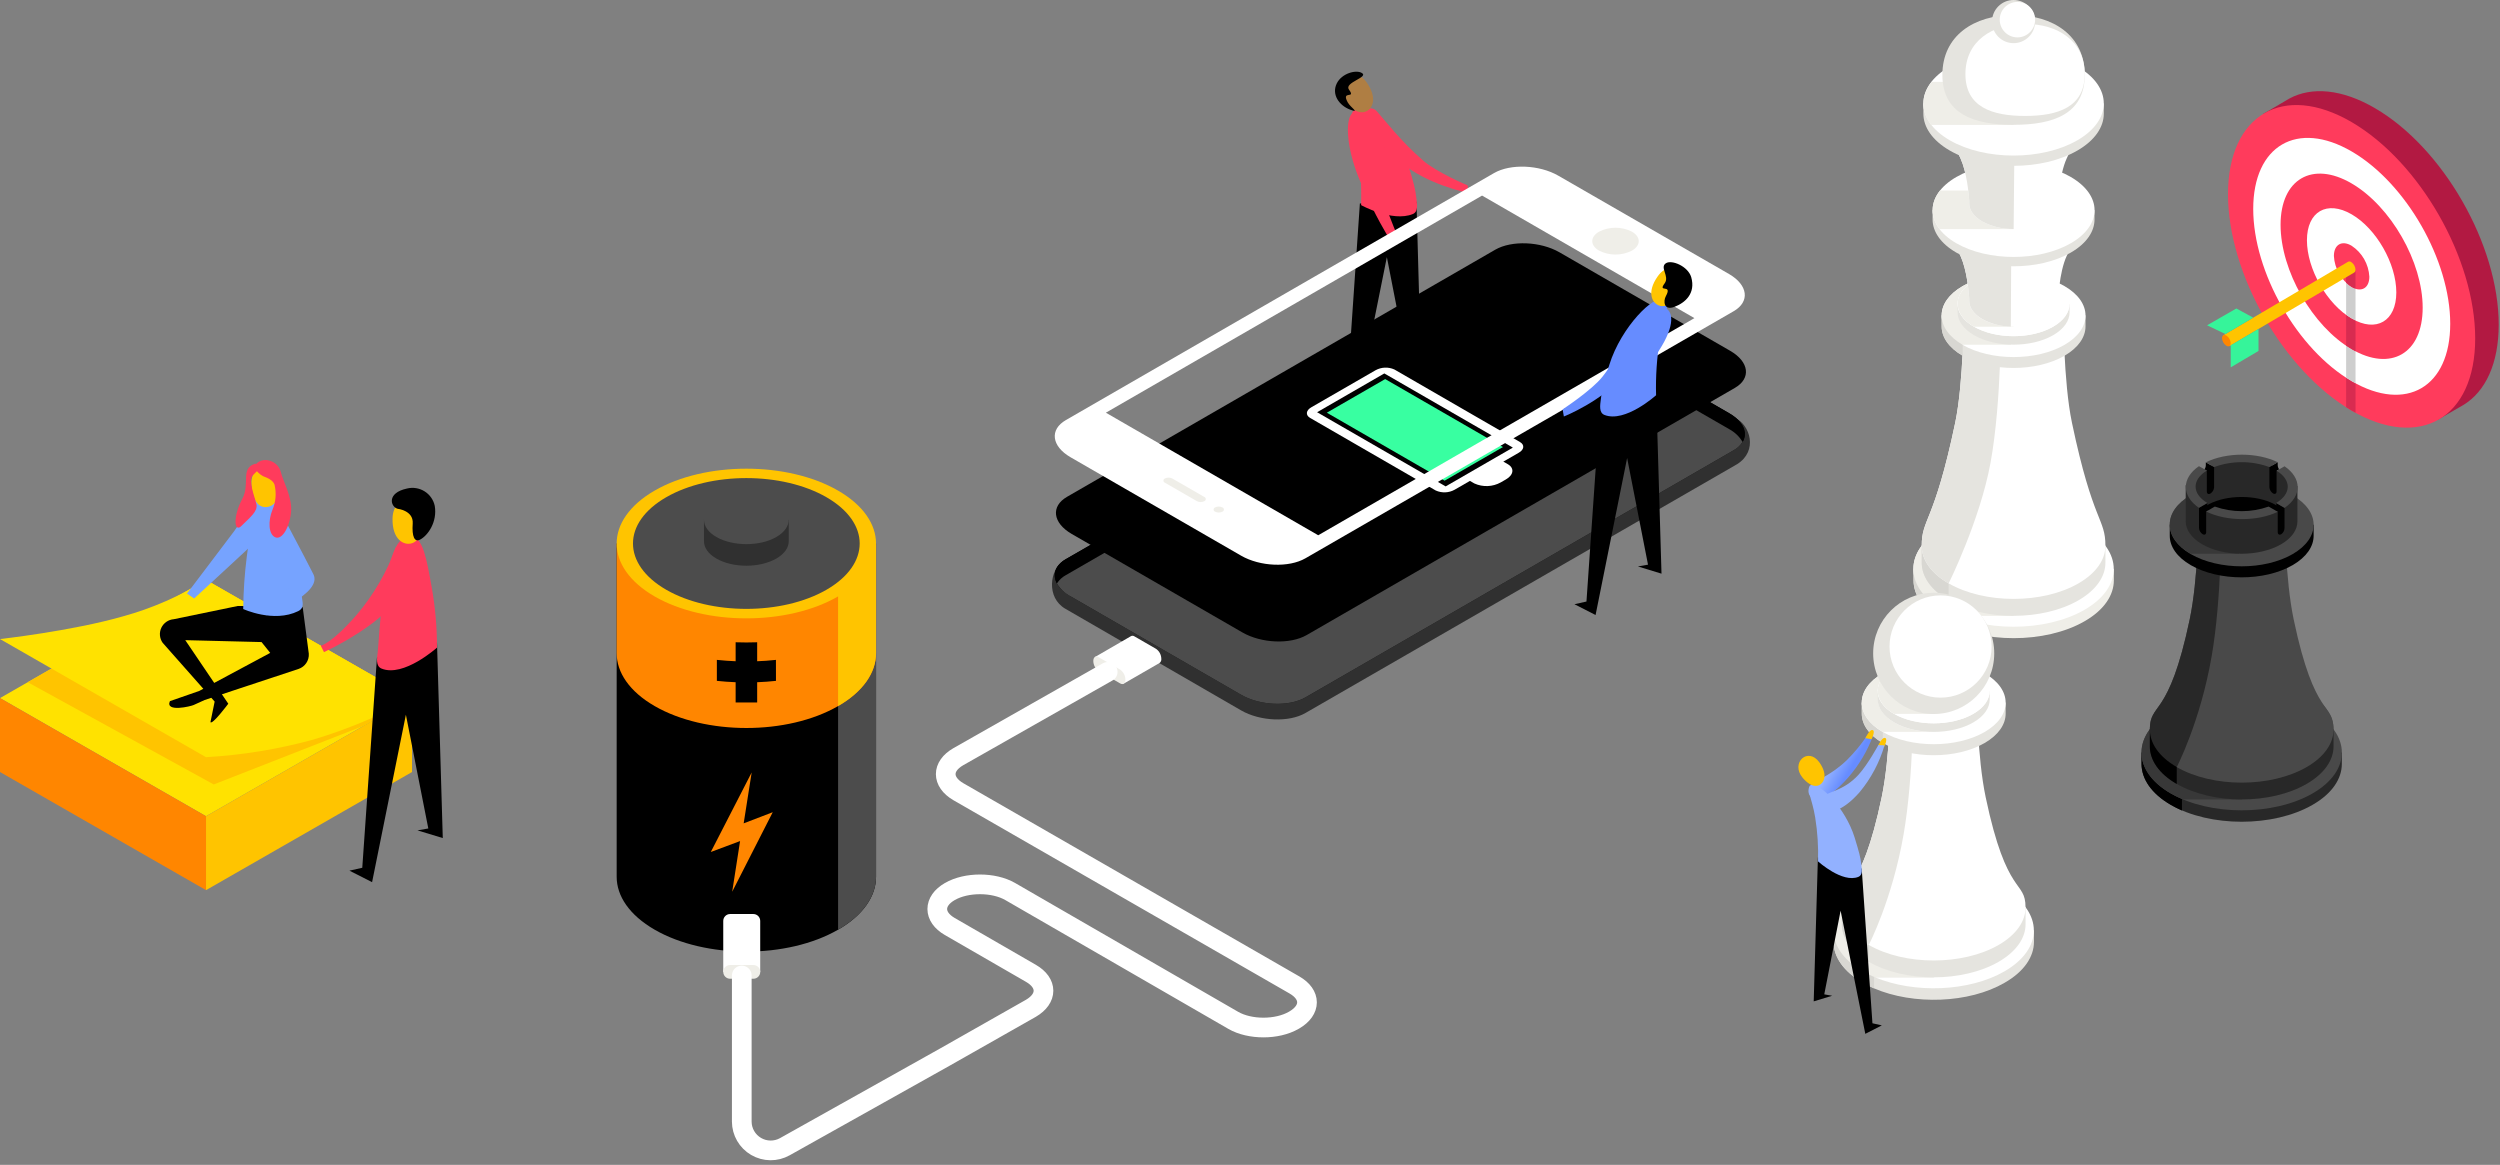 <svg width="367" height="171" viewBox="0 0 367 171" fill="none" xmlns="http://www.w3.org/2000/svg">
<rect x="0" y="0" width="367" height="171" fill="#808080" stroke="none"/>
<path d="M30.245 119.822L0 102.48L30.245 85.139L60.484 102.48L30.245 119.822Z" fill="#FFE200"/>
<path d="M31.375 115.157L4.07 100.151L30.245 85.139L60.484 102.48L53.453 106.517L31.375 115.157Z" fill="#FFC400"/>
<path d="M30.239 111.154L0 93.812C0 93.812 10.485 92.65 18.025 90.489C22.336 89.304 26.451 87.502 30.239 85.139L60.478 102.48C55.872 105.028 51.001 107.074 45.952 108.583C40.82 109.988 35.553 110.849 30.239 111.154Z" fill="#FFE200"/>
<path d="M60.484 113.332L30.245 130.674V119.822L60.484 102.48V113.332Z" fill="#FFC400"/>
<path d="M0 113.332L30.245 130.674V119.822L0 102.48V113.332Z" fill="#FF8600"/>
<path d="M44.438 89.147L45.331 95.957C45.403 96.96 44.782 97.885 43.821 98.203L30.041 102.761L28.436 103.491C28.058 103.682 24.208 104.614 24.943 102.93L29.25 101.431L39.667 95.845L38.395 94.256L27.198 93.975L33.512 103.306C33.512 103.306 31.143 106.478 30.895 106.006L31.511 102.992L23.875 94.357C23.418 93.711 23.345 92.87 23.684 92.156C24.023 91.441 24.721 90.961 25.514 90.899L34.908 88.957L44.438 89.147Z" fill="black"/>
<path d="M35.705 89.405C35.705 89.405 40.187 91.477 43.765 89.72C44.76 89.231 44.387 88.406 44.291 87.474C44.102 85.404 43.683 83.361 43.041 81.383C41.3 75.982 40.334 72.4 39.136 72.344C37.937 72.288 36.779 77.105 36.236 81.658C35.907 84.228 35.73 86.815 35.705 89.405H35.705Z" fill="#76A3FF"/>
<path d="M37.474 73.422L34.405 77.936L27.447 87.137L28.498 87.861L34.767 82.073L38.491 78.604V73.248" fill="#76A3FF"/>
<path d="M40.187 73.248C40.187 73.248 44.652 81.596 45.997 84.28C47.478 87.148 39.107 90.32 39.107 90.32L40.074 87.839L43.646 85.526L40.187 76.993V73.248Z" fill="#76A3FF"/>
<path d="M41.261 70.8C41.261 66.871 36.609 67.511 36.914 71.328C37.022 72.687 37.48 74.023 38.463 74.36C39.616 74.747 41.261 73.882 41.261 70.8Z" fill="#FFC400"/>
<path d="M37.304 68.527C37.577 69.111 38.033 69.592 38.604 69.897C39.396 70.194 40.068 70.52 40.3 71.143C40.602 72.383 40.493 73.686 39.989 74.859C39.345 76.431 39.384 78.503 40.453 78.89C41.521 79.278 42.634 77.066 42.742 74.961C42.849 72.855 41.549 70.655 41.21 69.246C40.792 67.561 38.299 66.775 37.316 68.499" fill="#FF3B5C"/>
<path d="M38.209 68.774C37.803 69.085 37.424 69.431 37.078 69.807C36.4 70.52 37.412 72.99 37.644 74.023C37.875 75.056 36.739 75.921 35.417 77.229C34.399 78.228 34.151 75.887 35.563 73.243C36.739 71.036 35.298 68.875 37.304 68.123C37.971 67.898 38.209 68.774 38.209 68.774Z" fill="#FF3B5C"/>
<path d="M55.34 96.535L53.181 127.39L51.294 127.811L54.623 129.501L59.585 104.923L62.875 121.619L61.286 121.899L65 123.028L64.152 94.312L55.34 96.535Z" fill="black"/>
<path d="M64.152 95.07C64.152 95.07 59.257 99.466 56.019 98.152C55.126 97.793 55.335 96.636 55.453 95.665C55.6 94.284 55.691 91.656 56.12 88.569C57.336 79.8 58.783 78.609 60.444 78.789C62.106 78.969 62.637 82.096 63.378 86.228C63.895 89.147 64.154 92.106 64.152 95.07Z" fill="#FF3B5C"/>
<path d="M57.624 76.117C57.697 72.159 62.541 72.9 62.146 76.734C62.004 78.099 61.518 79.435 60.45 79.755C59.286 80.114 57.562 79.216 57.624 76.117Z" fill="#FFC400"/>
<path d="M58.359 74.686C58.359 74.686 60.721 74.933 60.586 76.853C60.45 78.773 60.851 79.66 61.688 79.205C62.818 78.604 64.214 76.622 63.824 74.276C63.642 73.389 63.103 72.615 62.333 72.132C61.563 71.649 60.628 71.499 59.743 71.716C56.748 72.361 57.313 74.377 58.359 74.686Z" fill="black"/>
<path d="M58.15 80.254C56.827 83.921 54.853 87.323 52.322 90.298C48.637 94.52 47.088 94.789 47.088 94.789L47.563 95.732C49.885 94.637 52.102 93.335 54.187 91.842C58.223 88.973 59.517 85.992 59.517 85.992L58.15 80.254Z" fill="#FF3B5C"/>
<path d="M361.673 59.423C364.85 57.462 366.81 53.4 366.81 47.658C366.81 35.962 358.685 21.738 348.666 15.892C343.788 13.038 339.347 12.704 336.086 14.461L332.258 16.715L357.898 61.6L361.673 59.423Z" fill="#B21942"/>
<path d="M327.071 28.512C327.071 40.208 335.195 54.431 345.215 60.277C355.234 66.123 363.358 61.385 363.358 49.688C363.358 37.992 355.238 23.769 345.218 17.923C335.199 12.077 327.071 16.815 327.071 28.512Z" fill="#FF3B5C"/>
<path d="M330.773 30.669C330.773 39.981 337.242 51.3 345.234 55.958C353.225 60.615 359.694 56.839 359.694 47.527C359.694 38.215 353.225 26.896 345.234 22.238C337.242 17.581 330.773 21.358 330.773 30.669Z" fill="white"/>
<path d="M334.788 33C334.788 39.723 339.457 47.896 345.218 51.257C350.98 54.619 355.649 51.892 355.649 45.173C355.649 38.454 350.976 30.288 345.218 26.927C339.461 23.565 334.788 26.292 334.788 33Z" fill="#FF3B5C"/>
<path d="M338.658 35.273C338.658 39.504 341.596 44.638 345.215 46.754C348.833 48.869 351.779 47.154 351.779 42.927C351.779 38.7 348.841 33.557 345.218 31.461C341.596 29.365 338.658 31.046 338.658 35.273Z" fill="white"/>
<path d="M342.616 37.581C342.715 39.431 343.682 41.123 345.218 42.135C346.657 42.973 347.821 42.292 347.821 40.615C347.717 38.77 346.751 37.085 345.218 36.077C343.788 35.223 342.616 35.904 342.616 37.581Z" fill="#FF3B5C"/>
<path d="M344.408 38.919L345.793 39.581L344.408 38.919Z" fill="#36F49A"/>
<path d="M345.218 55.958C344.948 55.8 344.678 55.631 344.412 55.458V59.781C344.678 59.95 344.948 60.119 345.218 60.277C345.412 60.388 345.599 60.492 345.793 60.596V56.277C345.603 56.173 345.409 56.077 345.218 55.958Z" fill="#D82B50"/>
<path d="M345.793 56.277V51.585C345.603 51.485 345.412 51.381 345.218 51.269C344.944 51.112 344.678 50.939 344.412 50.758V55.458C344.678 55.631 344.948 55.8 345.218 55.958C345.409 56.077 345.603 56.173 345.793 56.277Z" fill="#CECECE"/>
<path d="M345.218 46.754C344.944 46.592 344.674 46.411 344.412 46.219V50.758C344.678 50.938 344.948 51.111 345.218 51.269C345.412 51.381 345.599 51.485 345.793 51.585V47.058C345.603 46.965 345.412 46.865 345.218 46.754Z" fill="#D82B50"/>
<path d="M345.793 47.057V42.392C345.593 42.327 345.4 42.241 345.218 42.134C344.926 41.96 344.655 41.751 344.412 41.511V46.215C344.678 46.407 344.944 46.6 345.218 46.75C345.412 46.865 345.603 46.965 345.793 47.057Z" fill="#CECECE"/>
<path d="M344.408 38.919V41.515C344.651 41.754 344.922 41.964 345.215 42.138C345.396 42.245 345.589 42.331 345.789 42.396V39.581L344.408 38.919Z" fill="#D82B50"/>
<path d="M344.697 38.427C344.845 38.353 345.021 38.37 345.154 38.469C345.529 38.717 345.765 39.132 345.789 39.584C345.808 39.751 345.733 39.914 345.595 40.008L327.269 50.811L326.375 49.23L344.697 38.427Z" fill="#FFC400"/>
<path d="M326.69 49.038L324 47.754L328.296 45.285L330.773 46.631L326.69 49.038Z" fill="#36F49A"/>
<path d="M327.47 53.927L331.55 51.519V48.285L327.47 50.692V53.927Z" fill="#36F49A"/>
<path d="M326.196 49.642C326.22 50.095 326.456 50.509 326.831 50.758C327.181 50.961 327.467 50.796 327.467 50.373C327.443 49.92 327.207 49.506 326.831 49.258C326.481 49.065 326.196 49.231 326.196 49.642Z" fill="#FF8600"/>
<path d="M314.375 112.141C314.375 114.318 315.81 116.495 318.68 118.155C324.421 121.46 333.732 121.46 339.476 118.155C342.363 116.503 343.781 114.318 343.781 112.141V110.464H314.375V112.141Z" fill="#282828"/>
<path d="M280.907 85.19C280.907 87.367 282.342 89.544 285.212 91.204C290.953 94.508 300.264 94.508 306.008 91.204C308.895 89.552 310.313 87.367 310.313 85.19V83.513H280.907V85.19Z" fill="#EFEEE8"/>
<path d="M285.196 89.527C290.936 92.832 300.247 92.832 305.992 89.527C311.736 86.223 311.732 80.824 305.992 77.504C300.252 74.183 290.94 74.199 285.196 77.504C279.452 80.808 279.452 86.206 285.196 89.527Z" fill="white"/>
<path d="M280.907 83.518V85.195C280.907 87.371 282.342 89.548 285.212 91.208C285.739 91.516 286.283 91.791 286.841 92.034V90.424L293.278 84.484L280.907 83.518Z" fill="#D8D7D2"/>
<path d="M295.592 78.557H283.633C279.509 81.861 280.008 86.541 285.179 89.527C285.757 89.858 286.354 90.152 286.969 90.407H295.592V78.557Z" fill="#EFEEE8"/>
<path d="M282.107 82.609C282.107 84.604 283.423 86.599 286.058 88.123C291.324 91.167 299.86 91.167 305.126 88.123C307.757 86.599 309.076 84.604 309.076 82.609V80.13H282.107V82.609Z" fill="#E5E4DF"/>
<path d="M289.901 48.652C293.043 50.47 298.149 50.47 301.283 48.652C304.417 46.835 304.425 43.89 301.283 42.072C298.14 40.255 293.035 40.255 289.901 42.072C286.767 43.89 286.759 46.835 289.901 48.652Z" fill="white"/>
<path d="M282.107 80.13V82.609C282.107 84.604 283.423 86.599 286.058 88.123V85.644L284.082 80.597L282.107 80.13Z" fill="#D8D7D2"/>
<path d="M309.076 80.13C309.076 76.033 307.262 76.826 304.165 62.068C302.899 56.054 302.907 45.848 302.907 45.848H288.276C288.276 45.848 288.276 56.062 287.019 62.089C283.922 76.851 282.107 76.049 282.107 80.13C282.107 82.121 283.427 84.116 286.058 85.636C291.324 88.68 299.86 88.68 305.126 85.636C307.753 84.116 309.072 82.125 309.076 80.13Z" fill="white"/>
<path d="M293.732 45.848C293.732 45.848 293.884 58.797 292.21 67.933C290.656 76.413 286.058 85.657 286.058 85.657C283.431 84.137 282.111 82.146 282.107 80.151C282.107 76.053 283.922 76.847 287.019 62.089C288.28 56.054 288.276 45.848 288.276 45.848H293.732Z" fill="#E5E4DF"/>
<path d="M285.031 47.913C285.031 49.474 286.062 51.04 288.124 52.229C292.247 54.613 298.932 54.613 303.06 52.229C305.122 51.036 306.153 49.474 306.153 47.913V46.294H285.031V47.913Z" fill="#E5E4DF"/>
<path d="M288.124 50.631C292.247 53.014 298.932 53.014 303.06 50.631C307.188 48.248 307.184 44.377 303.06 41.994C298.936 39.611 292.252 39.611 288.124 41.994C283.996 44.377 284 48.243 288.124 50.631Z" fill="white"/>
<path d="M289.802 49.226C292.998 51.077 298.181 51.077 301.377 49.226C304.573 47.376 304.573 44.381 301.377 42.531C298.181 40.681 292.998 40.681 289.802 42.531C286.606 44.381 286.606 47.38 289.802 49.226Z" fill="white"/>
<path d="M285.031 46.31V47.913C285.031 49.474 286.062 51.04 288.124 52.23V49.26L285.031 46.31Z" fill="#D8D7D2"/>
<path d="M295.2 41.148H289.979C289.34 41.376 288.722 41.659 288.132 41.994C284.008 44.373 284.008 48.223 288.099 50.61H295.2V41.148Z" fill="#EFEEE8"/>
<path d="M287.377 45.848C287.377 47.062 288.181 48.281 289.786 49.206C292.994 51.061 298.198 51.061 301.406 49.206C303.01 48.277 303.814 47.062 303.814 45.848V44.609H287.377V45.848Z" fill="#E5E4DF"/>
<path d="M289.781 47.958C292.99 49.813 298.194 49.813 301.402 47.958C304.61 46.104 304.61 43.093 301.402 41.238C298.194 39.383 292.99 39.383 289.781 41.238C286.573 43.093 286.573 46.104 289.781 47.958Z" fill="white"/>
<path d="M289.781 47.958C292.99 49.813 298.194 49.813 301.402 47.958C304.61 46.104 304.61 43.093 301.402 41.238C298.194 39.383 292.99 39.383 289.781 41.238C286.573 43.093 286.573 46.104 289.781 47.958Z" fill="white"/>
<path d="M295.592 40.709H291.192C290.709 40.901 290.237 41.117 289.777 41.358C286.577 42.911 286.577 46.12 289.753 47.967H295.592V40.709Z" fill="#EFEEE8"/>
<path d="M295.777 28.913C295.777 28.913 284.103 29.219 284.103 30.441C284.103 32.127 285.035 31.54 287.814 37.612C288.726 39.611 289.006 42.705 289.085 43.807V44.179C289.085 45.146 289.72 46.108 290.994 46.847C291.321 47.035 291.663 47.197 292.017 47.331C294.549 48.297 297.988 48.157 300.219 46.847C301.456 46.125 302.099 45.195 302.124 44.237C302.124 44.237 302.252 40.065 303.382 37.587C306.149 31.515 307.093 32.102 307.093 30.417C307.08 29.206 295.777 28.913 295.777 28.913Z" fill="white"/>
<path d="M290.586 28.314C290.586 28.314 284.103 29.206 284.103 30.429C284.103 32.114 285.035 31.528 287.814 37.599C288.726 39.599 289.006 42.692 289.085 43.795V44.167C289.085 45.133 289.72 46.096 290.994 46.835C291.324 47.019 291.665 47.18 292.017 47.318C292.559 47.53 293.119 47.692 293.691 47.802C294.247 47.905 295.188 47.955 295.188 47.955L295.299 27.967" fill="#E5E4DF"/>
<path d="M283.703 32.218C283.703 33.977 284.862 35.737 287.184 37.079C291.827 39.764 299.353 39.764 303.996 37.079C306.318 35.737 307.476 33.977 307.476 32.218V30.846H283.703V32.218Z" fill="#E5E4DF"/>
<path d="M287.188 35.708C291.831 38.392 299.357 38.392 304 35.708C308.643 33.023 308.643 28.686 304 25.985C299.357 23.283 291.831 23.3 287.188 25.985C282.544 28.669 282.557 33.044 287.188 35.708Z" fill="white"/>
<path d="M295.592 27.967H284.796C283.365 29.76 283.344 31.837 284.73 33.638H295.592V27.967Z" fill="#EFEEE8"/>
<path d="M295.777 14.576C295.777 14.576 284.103 14.869 284.103 16.109C284.103 17.794 285.035 17.207 287.814 23.279C288.726 25.278 289.006 28.372 289.085 29.475V29.846C289.085 30.813 289.72 31.775 290.994 32.515C292.412 33.27 293.999 33.649 295.604 33.617C297.21 33.649 298.797 33.27 300.214 32.515C301.452 31.792 302.095 30.863 302.12 29.904C302.12 29.904 302.26 25.741 303.39 23.262C306.157 17.191 307.101 17.777 307.101 16.092C307.08 14.869 295.777 14.576 295.777 14.576Z" fill="white"/>
<path d="M295.777 14.576C295.777 14.576 284.103 14.869 284.103 16.109C284.103 17.794 285.035 17.207 287.814 23.279C288.726 25.278 289.006 28.372 289.085 29.475V29.846C289.085 30.813 289.72 31.775 290.994 32.515C292.412 33.27 293.999 33.649 295.604 33.617" fill="#E5E4DF"/>
<path d="M282.351 16.687C282.351 18.645 283.645 20.607 286.231 22.102C291.402 25.092 299.786 25.092 304.957 22.102C307.542 20.607 308.837 18.645 308.837 16.687V15.179H282.351V16.687Z" fill="#E5E4DF"/>
<path d="M286.227 20.594C291.398 23.585 299.781 23.585 304.957 20.594C310.132 17.604 310.128 12.746 304.957 9.764C299.786 6.782 291.402 6.774 286.227 9.764C281.052 12.755 281.056 17.604 286.227 20.594Z" fill="white"/>
<path d="M295.592 12.02H283.563C281.967 14.019 281.946 16.332 283.489 18.339H295.592V12.02Z" fill="#EFEEE8"/>
<path d="M306.041 10.991C306.041 16.774 301.365 18.323 295.592 18.323C289.819 18.323 285.142 16.774 285.142 10.991C285.142 5.208 289.819 2.206 295.592 2.206C301.365 2.206 306.041 5.213 306.041 10.991Z" fill="#E5E4DF"/>
<path d="M306.041 10.875C306.041 15.72 302.12 17.021 297.282 17.021C292.445 17.021 288.524 15.72 288.524 10.875C288.524 6.03 292.454 3.511 297.282 3.511C302.111 3.511 306.041 6.03 306.041 10.875Z" fill="white"/>
<path d="M295.592 6.336C297.339 6.336 298.755 4.918 298.755 3.168C298.755 1.418 297.339 0 295.592 0C293.845 0 292.429 1.418 292.429 3.168C292.429 4.918 293.845 6.336 295.592 6.336Z" fill="#E5E4DF"/>
<path d="M296.157 5.489C297.592 5.489 298.755 4.324 298.755 2.887C298.755 1.45 297.592 0.285 296.157 0.285C294.722 0.285 293.559 1.45 293.559 2.887C293.559 4.324 294.722 5.489 296.157 5.489Z" fill="white"/>
<path d="M269.163 138.258C269.163 140.435 270.598 142.608 273.484 144.268C274.011 144.575 274.555 144.851 275.113 145.094C280.887 147.572 289.052 147.304 294.28 144.268C297.167 142.616 298.586 140.431 298.586 138.254V136.577H269.163V138.258Z" fill="#E5E4DF"/>
<path d="M269.163 136.581V138.258C269.163 140.435 270.598 142.608 273.484 144.268C274.011 144.575 274.555 144.851 275.113 145.094V143.483L281.555 137.544L269.183 136.577" fill="#D8D7D2"/>
<path d="M294.264 130.567C288.524 127.263 279.212 127.263 273.468 130.567C272.927 130.878 272.41 131.23 271.922 131.62H283.88V143.471H275.258C281.006 145.879 289.085 145.585 294.264 142.591C300.004 139.274 300.004 133.888 294.264 130.567Z" fill="white"/>
<path d="M283.868 131.621H271.909C267.786 134.925 268.284 139.605 273.456 142.591C274.033 142.922 274.631 143.216 275.245 143.471H283.868V131.621Z" fill="#EFEEE8"/>
<path d="M270.384 135.677C270.384 137.672 271.699 139.667 274.334 141.191C279.6 144.235 288.136 144.235 293.402 141.191C296.033 139.667 297.353 137.672 297.353 135.677V133.198H270.384V135.677Z" fill="#E5E4DF"/>
<path d="M270.384 133.211V135.689C270.384 137.684 271.699 139.679 274.334 141.203V138.725L272.359 133.661L270.384 133.207" fill="#D8D7D2"/>
<path d="M278.177 105.487C281.32 107.305 286.425 107.305 289.559 105.487C292.693 103.67 292.701 100.725 289.559 98.907C286.417 97.09 281.311 97.09 278.177 98.907C275.043 100.725 275.035 103.674 278.177 105.487Z" fill="white"/>
<path d="M297.348 133.211C297.348 129.113 294.594 131.802 291.497 117.032C290.235 111.005 290.239 102.674 290.239 102.674H277.493C277.493 102.674 277.493 111.005 276.235 117.032C273.138 131.798 270.384 129.113 270.384 133.211C270.384 135.201 271.703 137.196 274.334 138.716C279.6 141.761 288.136 141.761 293.402 138.716C296.029 137.196 297.348 135.206 297.353 133.211H297.348Z" fill="white"/>
<path d="M280.85 102.675H277.493C277.493 102.675 277.493 111.006 276.235 117.032C273.138 131.798 270.384 129.113 270.384 133.211C270.384 135.202 271.703 137.197 274.334 138.717C274.334 138.717 277.777 132.108 279.447 122.496C280.953 113.823 280.854 102.67 280.854 102.67" fill="#E5E4DF"/>
<path d="M273.307 104.764C273.307 106.325 274.338 107.891 276.4 109.08C280.524 111.464 287.208 111.464 291.336 109.08C293.398 107.887 294.429 106.325 294.429 104.764V103.145H273.307V104.764Z" fill="#E5E4DF"/>
<path d="M273.307 103.145V104.768C273.307 106.33 274.338 107.895 276.4 109.085V106.115L273.307 103.145" fill="#D8D7D2"/>
<path d="M276.4 107.461C280.524 109.845 287.208 109.845 291.336 107.461C295.464 105.078 295.46 101.208 291.336 98.825C287.212 96.441 280.528 96.441 276.4 98.825C272.272 101.208 272.276 105.078 276.4 107.461Z" fill="white"/>
<path d="M283.472 97.978H278.247C277.608 98.206 276.99 98.489 276.4 98.825C272.276 101.204 272.276 105.053 276.367 107.441H283.472V97.978Z" fill="#EFEEE8"/>
<path d="M278.078 106.061C281.274 107.912 286.458 107.912 289.654 106.061C292.85 104.211 292.85 101.216 289.654 99.366C286.458 97.515 281.274 97.515 278.078 99.366C274.883 101.216 274.883 104.211 278.078 106.061Z" fill="white"/>
<path d="M275.65 102.695C275.65 103.909 276.454 105.128 278.058 106.053C281.266 107.907 286.47 107.907 289.678 106.053C291.283 105.124 292.087 103.909 292.087 102.695V101.435H275.65V102.695Z" fill="#E5E4DF"/>
<path d="M278.058 104.793C281.266 106.648 286.47 106.648 289.678 104.793C292.887 102.939 292.887 99.928 289.678 98.073C286.47 96.219 281.266 96.219 278.058 98.073C274.85 99.928 274.85 102.939 278.058 104.793Z" fill="white"/>
<path d="M278.058 104.793C281.266 106.648 286.47 106.648 289.678 104.793C292.887 102.939 292.887 99.928 289.678 98.073C286.47 96.219 281.266 96.219 278.058 98.073C274.85 99.928 274.85 102.939 278.058 104.793Z" fill="white"/>
<path d="M283.868 97.54H279.468C278.986 97.732 278.514 97.948 278.054 98.189C274.854 99.742 274.854 102.951 278.029 104.797H283.868V97.54Z" fill="#EFEEE8"/>
<path d="M283.868 104.818C288.776 104.818 292.755 100.833 292.755 95.917C292.755 91.001 288.776 87.016 283.868 87.016C278.96 87.016 274.981 91.001 274.981 95.917C274.981 100.833 278.96 104.818 283.868 104.818Z" fill="#E5E4DF"/>
<path d="M284.874 102.414C289.012 102.414 292.367 99.054 292.367 94.909C292.367 90.764 289.012 87.404 284.874 87.404C280.736 87.404 277.381 90.764 277.381 94.909C277.381 99.054 280.736 102.414 284.874 102.414Z" fill="white"/>
<path d="M314.375 110.468V112.145C314.375 114.322 315.81 116.499 318.68 118.159C319.207 118.466 319.751 118.742 320.309 118.985V117.374L326.767 111.447L314.396 110.481" fill="black"/>
<path d="M318.685 116.478C324.425 119.783 333.736 119.783 339.48 116.478C345.225 113.174 345.221 107.776 339.48 104.455C333.74 101.134 324.429 101.15 318.685 104.455C312.94 107.759 312.94 113.174 318.685 116.478Z" fill="#494949"/>
<path d="M329.08 105.508H317.122C312.998 108.812 313.497 113.492 318.668 116.478C319.245 116.809 319.843 117.103 320.458 117.358H329.068L329.08 105.508Z" fill="#383838"/>
<path d="M315.596 109.564C315.596 111.559 316.911 113.554 319.546 115.078C324.812 118.122 333.349 118.122 338.615 115.078C341.245 113.554 342.565 111.559 342.565 109.564V107.085H315.596V109.564Z" fill="#282828"/>
<path d="M319.546 112.608C324.812 115.652 333.348 115.652 338.614 112.608C343.88 109.564 343.88 104.628 338.614 101.58C333.348 98.531 324.812 98.535 319.546 101.58C314.28 104.624 314.28 109.564 319.546 112.608Z" fill="#494949"/>
<path d="M323.382 79.374C326.524 81.192 331.629 81.192 334.763 79.374C337.897 77.557 337.905 74.612 334.763 72.795C331.621 70.977 326.516 70.977 323.382 72.795C320.248 74.612 320.248 77.557 323.382 79.374Z" fill="white"/>
<path d="M321.447 90.919C322.709 84.893 322.705 76.561 322.705 76.561H335.452C335.452 76.561 335.452 84.893 336.709 90.919C339.806 105.685 342.561 103 342.561 107.098C342.561 110.072 329.076 110.815 329.076 110.815C329.076 110.815 315.592 110.068 315.592 107.098C315.596 103 318.351 105.685 321.447 90.919Z" fill="#494949"/>
<path d="M315.596 107.098V109.576C315.596 111.571 316.911 113.566 319.546 115.091V112.612L317.571 107.552L315.596 107.098" fill="black"/>
<path d="M326.066 76.562H322.709C322.709 76.562 322.709 84.893 321.452 90.919C318.355 105.685 315.6 103.001 315.6 107.098C315.6 109.089 316.92 111.084 319.55 112.604C319.55 112.604 322.994 105.995 324.664 96.384C326.169 87.71 326.07 76.558 326.07 76.558" fill="#282828"/>
<path d="M318.52 78.652C318.52 80.213 319.551 81.779 321.612 82.968C325.736 85.351 332.421 85.351 336.549 82.968C338.61 81.775 339.641 80.213 339.641 78.652V77.033H318.52V78.652Z" fill="black"/>
<path d="M321.612 81.349C325.736 83.732 332.421 83.732 336.548 81.349C340.676 78.966 340.672 75.096 336.548 72.712C332.425 70.329 325.74 70.329 321.612 72.712C317.485 75.096 317.489 78.962 321.612 81.349Z" fill="#494949"/>
<path d="M328.693 71.828H323.464C322.825 72.056 322.207 72.34 321.616 72.675C317.493 75.054 317.493 78.904 321.583 81.291H328.693V71.828Z" fill="#383838"/>
<path d="M323.274 68.801C322.854 69.043 322.46 69.328 322.099 69.651L320.862 71.254V76.541C320.862 77.755 321.687 78.974 323.27 79.899C326.478 81.754 331.658 81.754 334.866 79.899C336.47 78.97 337.262 77.755 337.262 76.541V71.378L336.025 69.651L334.198 69.098L333.13 67.859L328.487 67.363L325.031 67.888L323.963 69.082L323.278 68.801" fill="#282828"/>
<path d="M323.423 74.567C323.693 74.353 323.983 74.165 324.289 74.005C326.932 72.605 331.217 72.605 333.856 74.005C334.19 74.178 334.505 74.386 334.796 74.625C334.466 74.9 334.093 75.116 333.691 75.265C333.159 75.422 325.212 75.773 324.318 75.075C323.423 74.377 323.423 74.567 323.423 74.567" fill="black"/>
<path d="M322.812 74.55V77.495C322.832 77.869 323.028 78.211 323.34 78.416C323.633 78.585 323.868 78.449 323.868 78.111V75.091L324.235 74.88C324.113 74.706 324.043 74.499 324.033 74.286V73.844L322.812 74.55Z" fill="black"/>
<path d="M333.146 68.565V71.51C333.166 71.884 333.362 72.226 333.674 72.431C333.967 72.601 334.202 72.464 334.202 72.126V69.106L334.569 68.896C334.447 68.721 334.376 68.514 334.367 68.301V67.859L333.146 68.565Z" fill="black"/>
<path d="M335.369 74.55V77.495C335.373 77.861 335.197 78.205 334.899 78.416C334.606 78.586 334.371 78.449 334.371 78.111V75.124L333.959 74.877C334.081 74.702 334.151 74.495 334.161 74.282V73.84L335.369 74.55Z" fill="black"/>
<path d="M325.031 68.565V71.531C325.007 71.906 324.807 72.248 324.491 72.452C324.198 72.621 323.963 72.485 323.963 72.146V69.098L323.612 68.912C323.735 68.737 323.805 68.531 323.814 68.317V67.876L325.031 68.565Z" fill="black"/>
<path fill-rule="evenodd" clip-rule="evenodd" d="M333.151 68.565C330.528 67.607 327.653 67.607 325.031 68.565L323.827 67.859C326.87 66.372 331.344 66.376 334.388 67.859L333.151 68.565ZM322.804 74.55C320.235 72.786 320.235 70.197 322.804 68.433L323.963 69.081C321.736 70.444 321.765 72.489 324.041 73.835L322.804 74.55ZM335.373 74.558C337.938 72.795 337.938 70.209 335.373 68.449L334.223 69.114C336.412 70.473 336.384 72.501 334.128 73.84L335.373 74.558ZM325.134 74.364C327.692 75.266 330.481 75.266 333.039 74.364L334.371 75.132C331.336 76.599 326.779 76.537 323.872 75.095L325.134 74.364Z" fill="#494949"/>
<path d="M273.299 127.511L274.874 150.216L276.252 150.525L273.827 151.769L270.202 133.686L267.802 145.97L268.961 146.176L266.252 147.002L266.87 125.875L273.299 127.511Z" fill="black"/>
<path d="M265.65 115.375C265.65 115.375 265.113 116.462 265.959 117.085C266.804 117.709 268.664 117.164 271.32 114.132C272.898 112.326 274.133 110.245 274.965 107.994H274.087C273.222 109.278 272.234 110.475 271.138 111.567C268.722 113.892 266.812 114.367 265.65 115.375Z" fill="url(#paint0_linear)"/>
<path d="M273.839 108.358C273.839 108.358 274.396 107.16 274.821 107.164C275.427 107.164 274.746 108.523 274.746 108.523L273.839 108.358Z" fill="#FFC400"/>
<path d="M275.67 109.515C275.67 109.515 276.227 108.317 276.652 108.321C277.258 108.321 276.577 109.68 276.577 109.68L275.67 109.515Z" fill="#FFC400"/>
<path d="M266.887 126.453C266.887 126.453 270.458 129.687 272.821 128.721C273.472 128.457 273.32 127.606 273.233 126.891C273.126 125.875 272.936 125.144 272.26 122.951C270.895 118.548 267.027 114.748 266.074 115.516C265.122 116.284 265.979 116.974 266.474 120.022C266.814 122.148 266.952 124.301 266.887 126.453Z" fill="url(#paint1_linear)"/>
<path d="M267.039 117.209C267.039 117.209 266.503 118.296 267.348 118.919C268.194 119.543 270.367 119.308 273.002 116.28C274.671 114.264 275.912 111.928 276.647 109.415L275.732 109.386C275.732 109.386 274.21 112.207 272.845 113.715C270.598 116.197 268.21 116.197 267.039 117.209Z" fill="url(#paint2_linear)"/>
<path d="M267.097 111.935C265.419 109.556 262.8 111.997 264.623 114.169C265.27 114.942 266.115 115.557 266.882 115.322C267.74 115.053 268.412 113.798 267.097 111.935Z" fill="#FFC400"/>
<path d="M211.273 52.645C208.907 52.119 200.31 56.241 196.2 58.916C192.091 61.591 197.359 63.828 200.768 62.775C203.175 62.028 212.584 56.084 212.584 56.084C215.519 54.088 213.638 53.214 211.273 52.645Z" fill="#27E38C"/>
<path d="M199.63 29.875L197.565 60.064L200.668 61.648L199.224 59.474L203.592 37.746L206.847 54.404L210.308 55.457L208.612 53.877L207.938 29.617L199.63 29.875Z" fill="black"/>
<path d="M200.784 18.908C200.784 18.908 199.878 15.902 198.676 16.507C197.475 17.113 197.528 21.309 199.446 26.063C200.684 29.078 202.136 32 203.792 34.808L204.814 33.839C204.814 33.839 203.297 30.154 202.459 27.369C201.21 23.273 201.253 20.825 200.784 18.908Z" fill="#FF3B5C"/>
<path d="M199.814 30.112C199.814 30.112 204.377 32.655 207.395 31.423C208.228 31.086 208.033 30.001 207.922 29.09C207.785 27.795 207.543 26.863 206.679 24.068C204.935 18.455 200.315 14.907 199.108 15.907C197.902 16.907 198.661 16.434 199.272 20.33C199.696 23.573 199.877 26.842 199.814 30.112Z" fill="#FF3B5C"/>
<path d="M202.143 16.365C202.143 16.365 201.258 15.312 200.478 16.397C199.698 17.481 201.69 20.493 205.599 23.804C209.508 27.116 215.471 28.316 215.471 28.316V27.227C215.471 27.227 210.825 25.273 208.881 23.541C205.657 20.735 203.455 17.845 202.143 16.365Z" fill="#FF3B5C"/>
<path d="M200.631 12.106C198.487 9.073 195.142 12.185 197.47 14.954C198.297 15.939 199.377 16.723 200.357 16.423C201.453 16.102 202.306 14.501 200.631 12.106Z" fill="#AF7E43"/>
<path d="M199.951 10.732C200.915 11.364 197.27 12.122 198.028 13.154C199.124 14.633 196.822 13.154 197.849 15.033C198.26 15.786 199.741 16.671 198.181 16.086C196.622 15.502 195.431 13.901 196.237 12.248C196.98 10.742 199.119 10.184 199.951 10.732Z" fill="black"/>
<path d="M255.019 68.135L191.633 104.673C189.215 106.069 184.99 105.895 182.192 104.284L156.379 89.358C153.586 87.747 154.034 83.598 156.215 82.245L219.333 48.102C221.751 46.707 225.976 46.881 228.773 48.492L254.677 61.322C256.931 62.365 258.112 66.187 255.019 68.135Z" fill="#303030"/>
<path d="M254.503 66.097L191.638 102.378C189.22 103.773 184.995 103.599 182.198 101.988L157.142 87.531C154.35 85.92 154.045 83.482 156.463 82.082L219.333 45.801C221.751 44.406 225.976 44.58 228.773 46.191L253.839 60.654C256.615 62.265 256.921 64.702 254.503 66.097Z" fill="black"/>
<path d="M156.468 84.43L219.333 48.15C221.751 46.754 225.976 46.928 228.773 48.539L253.839 62.996C254.661 63.429 255.348 64.079 255.825 64.876C256.626 63.528 255.931 61.854 253.839 60.664L228.768 46.191C225.976 44.58 221.751 44.406 219.328 45.801L156.468 82.082C154.888 82.998 154.466 84.361 155.156 85.651C155.481 85.138 155.933 84.717 156.468 84.43Z" fill="black"/>
<path d="M157.142 87.531L182.192 101.988C184.985 103.599 189.21 103.773 191.633 102.378L254.498 66.097C255.033 65.81 255.485 65.389 255.809 64.876C255.337 64.082 254.655 63.432 253.839 62.996L228.768 48.539C225.976 46.928 221.751 46.754 219.328 48.15L156.468 84.43C155.933 84.717 155.481 85.138 155.156 85.651C155.634 86.448 156.321 87.098 157.142 87.531Z" fill="#4C4C4C"/>
<path d="M253.997 51.503L228.942 37.046C226.15 35.435 221.925 35.261 219.501 36.656L156.642 72.931C154.224 74.327 154.535 76.764 157.322 78.381L182.377 92.838C185.169 94.449 189.394 94.623 191.817 93.228L254.677 56.947C257.095 55.552 256.789 53.114 253.997 51.503Z" fill="black"/>
<path d="M210.767 72.005L192.328 61.354C191.617 60.943 191.707 60.227 192.528 59.774L201.922 54.357C202.776 53.88 203.806 53.838 204.698 54.241L223.136 64.892C223.848 65.302 223.758 66.019 222.936 66.471L213.543 71.889C212.688 72.365 211.658 72.408 210.767 72.005Z" fill="white"/>
<path d="M213.327 69.177L216.441 70.973C217.683 71.537 219.12 71.478 220.313 70.815L221.071 70.378C222.22 69.715 222.341 68.714 221.351 68.146L218.232 66.335L213.327 69.177Z" fill="white"/>
<path d="M212.221 71.404L193.35 60.516L203.218 54.82L222.088 65.708L212.221 71.404Z" fill="black"/>
<path d="M212.068 70.562L194.778 60.585L203.344 55.647L220.634 65.624L212.068 70.562Z" fill="#38FFA1"/>
<path fill-rule="evenodd" clip-rule="evenodd" d="M228.768 25.794L253.839 40.236C256.615 41.847 256.921 44.29 254.503 45.685L191.633 81.96C189.21 83.356 184.985 83.182 182.192 81.571L157.148 67.119C154.361 65.502 154.05 63.065 156.468 61.669L219.327 25.405C221.751 24.01 225.976 24.183 228.768 25.794ZM162.342 60.585L193.514 78.575L248.74 46.701L217.568 28.711L162.342 60.585Z" fill="white"/>
<path d="M234.742 36.793C236.259 37.562 238.051 37.562 239.568 36.793C240.901 36.025 240.901 34.777 239.568 34.008C238.051 33.239 236.259 33.239 234.742 34.008C233.409 34.777 233.409 36.019 234.742 36.793Z" fill="#EFEEE8"/>
<path d="M178.373 75.111C178.712 75.283 179.113 75.283 179.453 75.111C179.583 75.062 179.668 74.939 179.668 74.8C179.668 74.662 179.583 74.538 179.453 74.49C179.113 74.318 178.712 74.318 178.373 74.49C178.243 74.538 178.157 74.662 178.157 74.8C178.157 74.939 178.243 75.062 178.373 75.111Z" fill="#EFEEE8"/>
<path d="M171.008 70.862C170.879 70.814 170.793 70.69 170.793 70.552C170.793 70.413 170.879 70.29 171.008 70.241C171.348 70.069 171.749 70.069 172.088 70.241L176.793 72.953C176.922 73.001 177.008 73.125 177.008 73.263C177.008 73.401 176.922 73.525 176.793 73.574C176.453 73.746 176.052 73.746 175.713 73.574L171.008 70.862Z" fill="#EFEEE8"/>
<path d="M128.605 128.713C128.605 131.524 126.745 134.336 123.031 136.479C115.598 140.769 103.539 140.769 96.106 136.479C92.386 134.336 90.527 131.524 90.527 128.713V79.786H128.605V128.713Z" fill="black"/>
<path d="M110.346 113.397L104.345 125.075L108.644 123.469L107.485 130.909L113.438 119.231L109.171 120.868L110.346 113.397Z" fill="#FF8600"/>
<path d="M128.605 79.786V128.713C128.605 131.524 126.745 134.336 123.031 136.479V96.765" fill="#4C4C4C"/>
<path d="M128.605 95.886C128.605 98.698 126.745 101.509 123.031 103.652C115.598 107.943 103.539 107.943 96.106 103.652C92.386 101.509 90.527 98.698 90.527 95.886V79.886H128.605V95.886Z" fill="#FF8600"/>
<path d="M128.605 79.886V95.886C128.605 98.698 126.745 101.509 123.031 103.652V84.625L128.605 79.886Z" fill="#FFC400"/>
<path d="M96.1 72.02C88.667 76.311 88.667 83.266 96.1 87.557C103.534 91.848 115.593 91.848 123.026 87.557C130.459 83.266 130.459 76.311 123.026 72.02C115.593 67.73 103.539 67.73 96.1 72.02Z" fill="#FFC400"/>
<path d="M97.797 72.995C91.296 76.743 91.296 82.824 97.797 86.573C104.298 90.321 114.834 90.321 121.33 86.573C127.825 82.824 127.83 76.743 121.33 72.995C114.829 69.246 104.298 69.246 97.797 72.995Z" fill="#4C4C4C"/>
<path d="M115.788 79.46C115.788 80.376 115.182 81.297 113.965 81.997C111.536 83.398 107.596 83.398 105.167 81.997C103.95 81.297 103.344 80.376 103.344 79.46V76.301H115.788V79.46Z" fill="#303030"/>
<path d="M105.167 73.758C102.738 75.158 102.738 77.443 105.167 78.833C107.596 80.223 111.536 80.234 113.965 78.833C116.393 77.433 116.393 75.148 113.965 73.758C111.536 72.368 107.596 72.357 105.167 73.758Z" fill="#4C4C4C"/>
<path d="M107.991 94.286V103.12H111.152V94.286C110.094 94.324 109.041 94.324 107.991 94.286Z" fill="black"/>
<path d="M113.907 96.871C112.959 96.976 111.994 97.044 111.036 97.076H110.377H109.571H108.765H108.107C107.143 97.039 106.184 96.971 105.235 96.871V99.951C106.152 100.051 107.074 100.114 108.007 100.151H108.112H108.77H109.576H110.382H111.041H111.146C112.074 100.114 113.001 100.051 113.912 99.951L113.907 96.871Z" fill="black"/>
<path d="M170.481 96.707C170.473 96.132 170.192 95.594 169.723 95.26L166.53 93.417C166.383 93.313 166.189 93.301 166.03 93.385L160.762 96.439L164.929 100.377L170.234 97.318C170.418 97.172 170.512 96.94 170.481 96.707Z" fill="white"/>
<path d="M161.257 98.487L164.449 100.33C164.866 100.572 165.208 100.33 165.208 99.756C165.2 99.18 164.918 98.643 164.449 98.308L161.257 96.465C160.841 96.223 160.498 96.465 160.498 97.039C160.507 97.615 160.788 98.153 161.257 98.487Z" fill="#EFEEE8"/>
<path d="M111.599 135.189C111.599 134.63 111.147 134.178 110.588 134.178H107.185C106.626 134.178 106.173 134.63 106.173 135.189V142.675H111.599V135.189Z" fill="white"/>
<path d="M106.173 142.673C106.173 142.116 106.625 141.665 107.181 141.665H110.596C111.153 141.665 111.605 142.116 111.605 142.673C111.605 143.23 111.153 143.681 110.596 143.681H107.181C106.625 143.681 106.173 143.23 106.173 142.673Z" fill="#EFEEE8"/>
<path d="M162.611 98.629L140.674 111.086C138.219 112.502 138.219 114.772 140.674 116.214L190.026 144.592C192.481 146.008 192.481 148.277 190.026 149.72L189.916 149.783C187.471 151.194 183.473 151.194 181.033 149.783L148.308 130.882C145.863 129.471 141.865 129.471 139.426 130.882V130.882C136.981 132.293 136.981 134.599 139.426 136.01L151.342 142.886C153.797 144.302 153.797 146.572 151.342 148.014L138.794 155.132L115.213 168.337C113.901 169.072 112.298 169.058 110.998 168.3C109.699 167.543 108.897 166.155 108.892 164.651V143.202" stroke="white" stroke-width="2.89" stroke-linecap="round"/>
<path d="M234.9 59.369L232.893 88.305L231.128 88.7L234.231 90.284L238.862 67.235L241.928 82.892L240.448 83.156L243.909 84.214L243.113 57.279L234.9 59.369Z" fill="black"/>
<path d="M242.581 45.496C242.581 45.496 243.793 44.538 244.794 45.427C245.795 46.317 245.616 48.786 242.544 52.888C240.716 55.338 238.456 57.435 235.875 59.074L235.648 58.021C237.025 56.6 238.26 55.048 239.336 53.388C241.559 49.739 241.638 47.228 242.581 45.496Z" fill="#668CFF"/>
<path d="M243.113 58.021C243.113 58.021 238.562 62.123 235.532 60.912C234.7 60.575 234.895 59.49 235.006 58.579C235.142 57.284 235.385 56.352 236.249 53.557C237.993 47.944 242.934 43.101 244.151 44.08C245.368 45.059 244.277 45.907 243.666 49.797C243.222 52.515 243.037 55.269 243.113 58.021Z" fill="#668CFF"/>
<path d="M240.479 46.502C240.479 46.502 241.259 45.822 242.218 46.754C243.176 47.686 241.754 50.998 238.493 54.952C235.232 58.906 229.574 61.143 229.574 61.143L229.395 60.09C229.395 60.09 233.61 57.342 235.232 55.315C237.893 51.94 239.452 48.186 240.479 46.502Z" fill="#668CFF"/>
<path d="M243.356 40.563C245.5 37.53 248.845 40.642 246.516 43.411C245.689 44.396 244.609 45.18 243.629 44.88C242.528 44.538 241.675 42.937 243.356 40.563Z" fill="#FFC400"/>
<path d="M244.557 38.641C243.593 39.273 245.131 40.558 244.372 41.59C243.276 43.069 245.579 41.59 244.551 43.469C244.14 44.222 244.241 45.633 245.8 45.049C247.359 44.464 248.961 43.09 248.271 40.684C247.791 39.078 245.41 38.094 244.557 38.641Z" fill="black"/>
<defs>
<linearGradient id="paint0_linear" x1="272.153" y1="112.034" x2="269.913" y2="110.712" gradientUnits="userSpaceOnUse">
<stop stop-color="#668CFF"/>
<stop offset="1" stop-color="#92B1FF"/>
</linearGradient>
<linearGradient id="paint1_linear" x1="445.158" y1="1341.51" x2="329.701" y2="1329.38" gradientUnits="userSpaceOnUse">
<stop stop-color="#668CFF"/>
<stop offset="1" stop-color="#92B1FF"/>
</linearGradient>
<linearGradient id="paint2_linear" x1="502.889" y1="2798.54" x2="445.401" y2="2766.09" gradientUnits="userSpaceOnUse">
<stop stop-color="#668CFF"/>
<stop offset="1" stop-color="#92B1FF"/>
</linearGradient>
</defs>
</svg>
